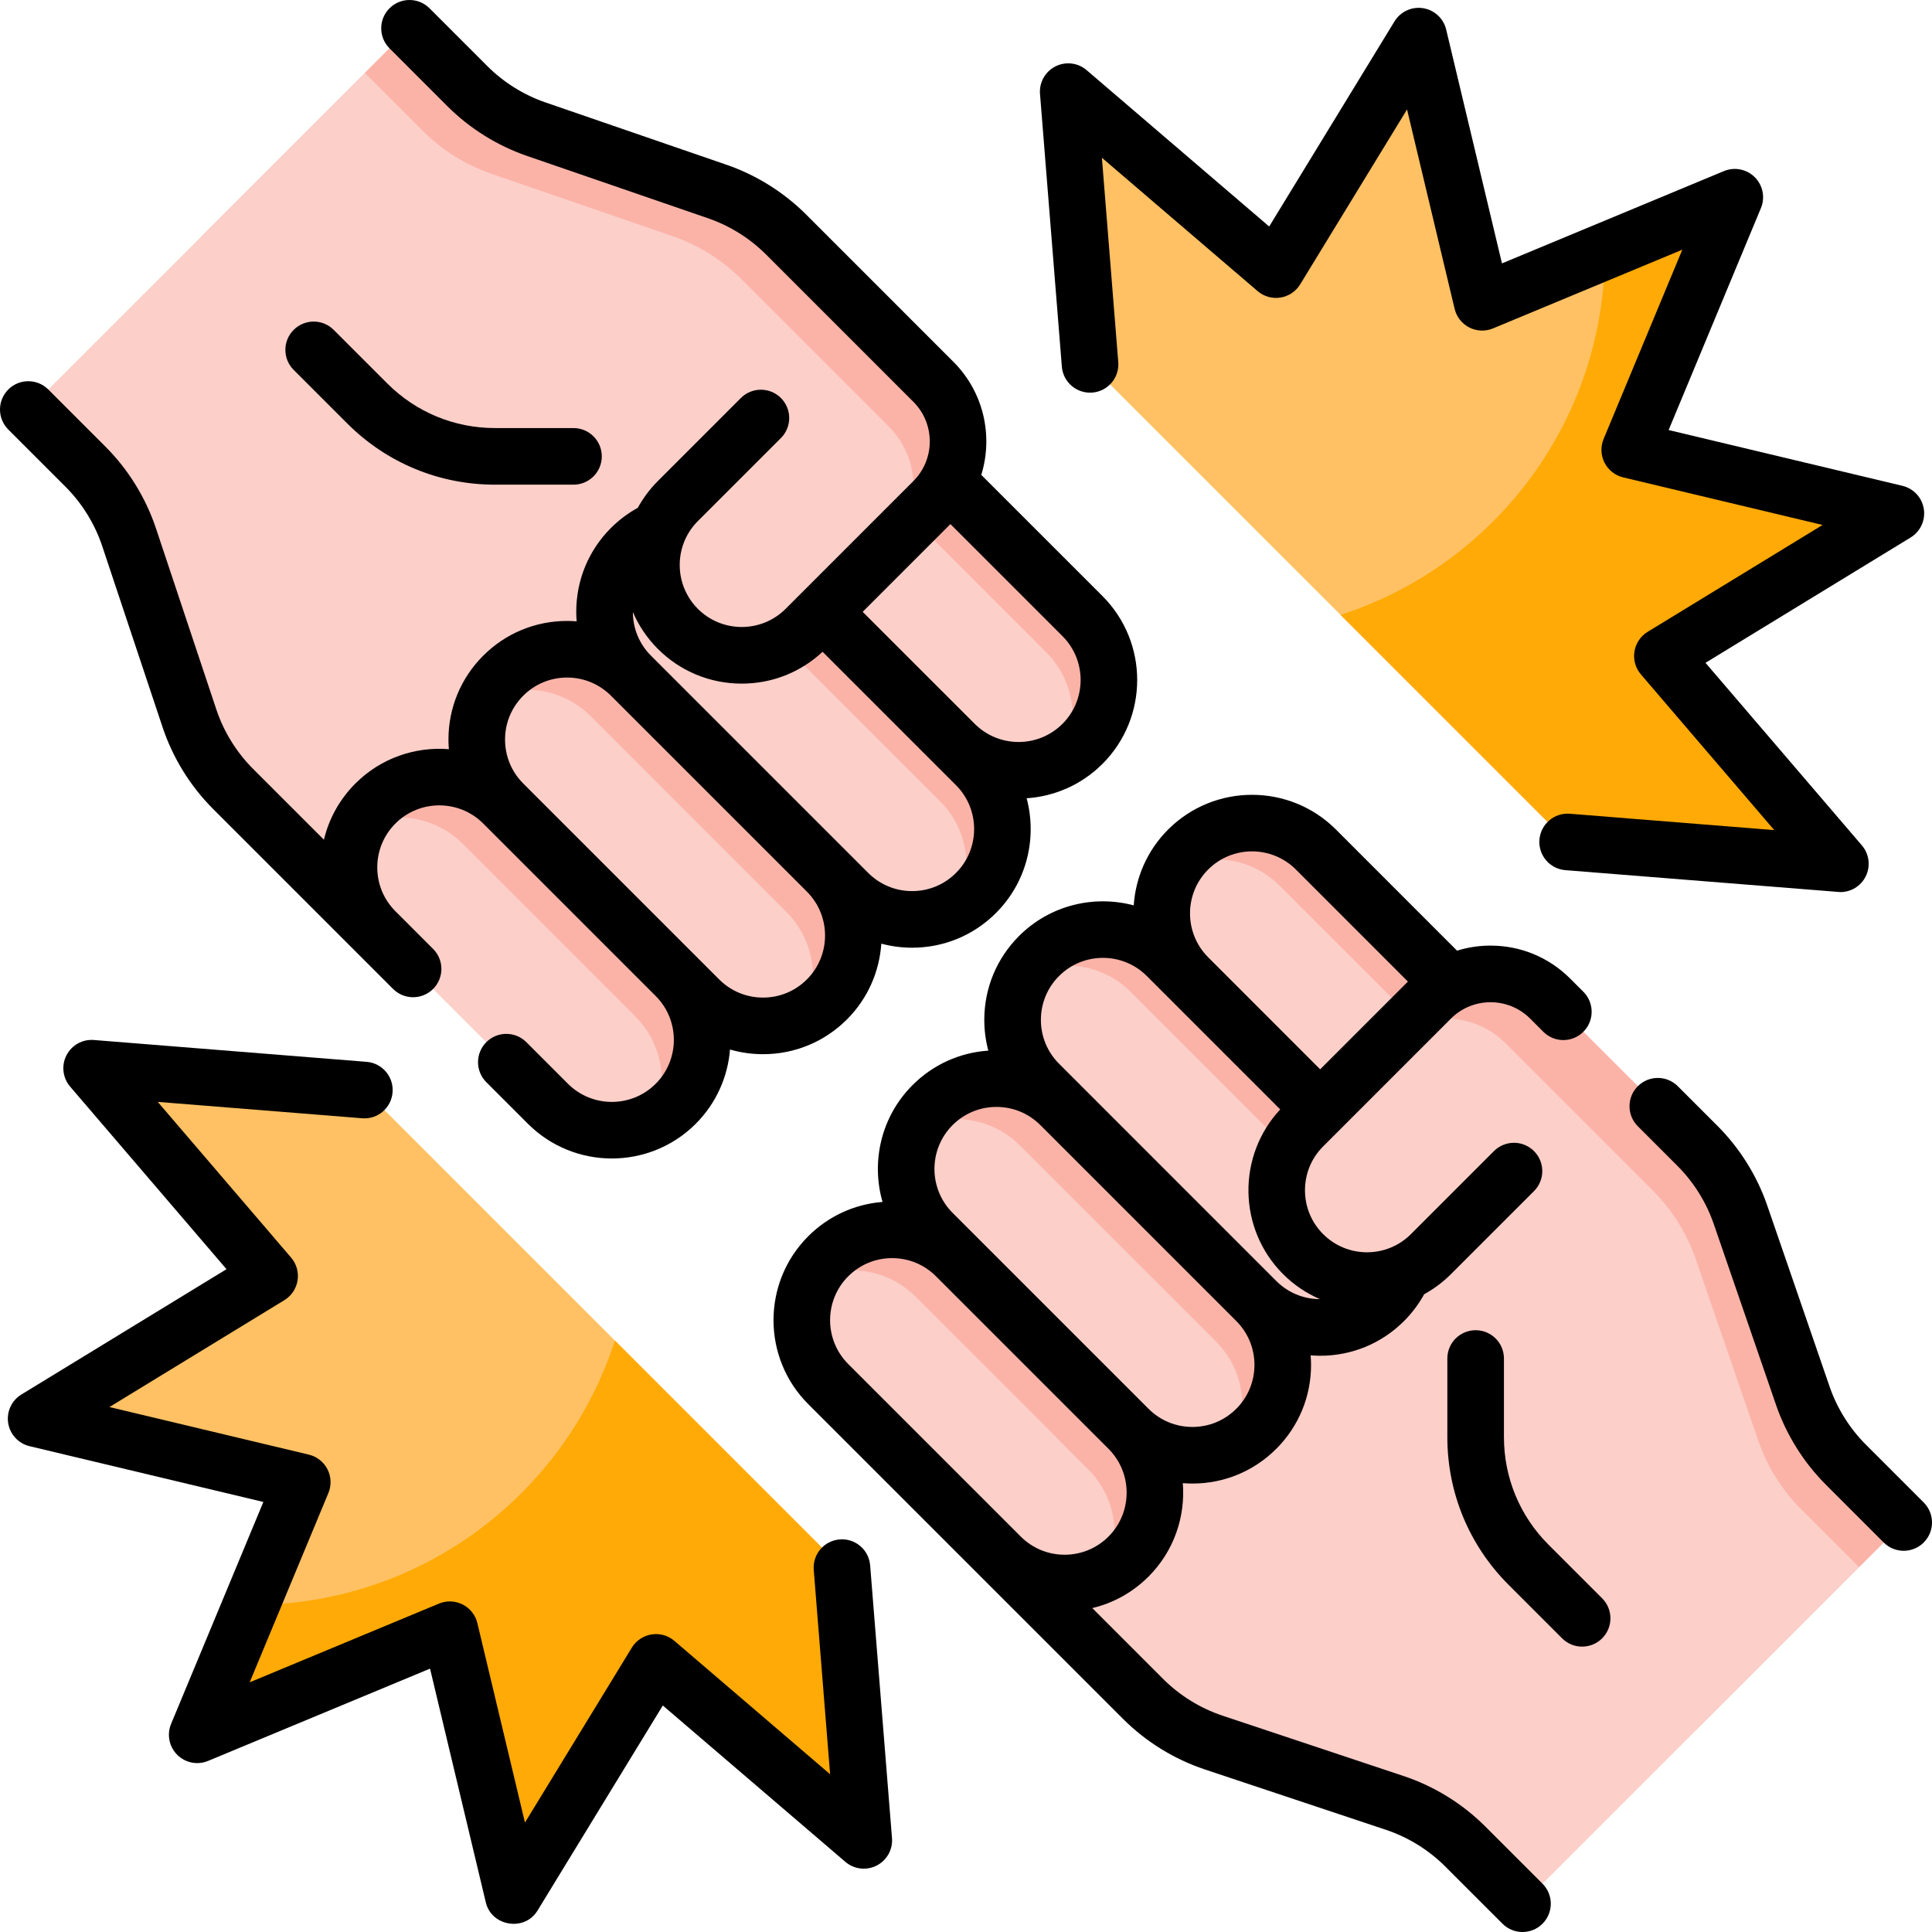 <svg width="298" height="298" viewBox="0 0 298 298" fill="none" xmlns="http://www.w3.org/2000/svg">
<g clip-path="url(#clip0_531_558)">
<path d="M223.722 151.783L202.972 131.034C197.53 125.591 188.706 125.591 183.263 131.034C177.82 136.476 177.82 145.301 183.263 150.743L179.978 147.458C174.535 142.016 165.711 142.016 160.269 147.458C154.826 152.901 154.826 161.725 160.269 167.168L163.554 170.453C158.111 165.01 149.287 165.01 143.844 170.453C138.402 175.895 138.402 184.719 143.844 190.162L147.458 193.775C142.015 188.333 133.191 188.333 127.748 193.775C122.306 199.218 122.306 208.042 127.748 213.484L144.501 230.237L176.31 262.046C179.37 265.106 183.1 267.411 187.205 268.78L215.125 278.086C219.23 279.455 222.96 281.76 226.02 284.82L234.835 293.635L293.635 234.836L284.717 225.918C281.723 222.924 279.45 219.286 278.072 215.282L268.465 187.377C267.087 183.373 264.814 179.736 261.82 176.741L239.106 154.028C234.94 149.862 228.652 149.115 223.722 151.783V151.783Z" fill="#FCCFC9"/>
<path d="M174.066 220.382L147.458 193.775C142.016 188.332 133.191 188.332 127.749 193.775C126.659 194.865 125.797 196.095 125.144 197.402C130.362 194.793 136.873 195.655 141.226 200.007L167.833 226.615C172.186 230.967 173.047 237.478 170.439 242.697C171.746 242.043 172.976 241.182 174.066 240.091C179.508 234.649 179.508 225.825 174.066 220.382Z" fill="#FBB3A8"/>
<path d="M193.775 200.673L163.554 170.453C158.112 165.01 149.287 165.01 143.845 170.453C142.754 171.543 141.893 172.773 141.239 174.081C146.458 171.473 152.968 172.334 157.32 176.687L187.541 206.907C191.893 211.259 192.755 217.77 190.147 222.988C191.454 222.335 192.684 221.473 193.775 220.383C199.218 214.94 199.218 206.116 193.775 200.673V200.673Z" fill="#FBB3A8"/>
<path d="M233.194 161.255L202.973 131.034C197.53 125.591 188.706 125.591 183.264 131.034C182.292 132.005 181.502 133.088 180.877 134.237C186.163 131.362 192.912 132.153 197.384 136.623L227.604 166.844C232.076 171.315 232.866 178.065 229.991 183.35C231.139 182.726 232.222 181.935 233.194 180.964C238.636 175.521 238.636 166.697 233.194 161.255Z" fill="#FBB3A8"/>
<path d="M210.237 177.643L180.016 147.422C174.574 141.98 165.75 141.98 160.307 147.422C159.336 148.394 158.545 149.476 157.921 150.625C163.206 147.75 169.956 148.541 174.427 153.011L204.648 183.232C209.119 187.703 209.91 194.453 207.034 199.739C208.183 199.114 209.266 198.324 210.237 197.352C215.68 191.91 215.68 183.086 210.237 177.643Z" fill="#FBB3A8"/>
<path d="M293.635 234.836L284.717 225.918C281.723 222.924 279.45 219.286 278.072 215.282L268.465 187.377C267.087 183.373 264.814 179.736 261.82 176.741L239.106 154.028C234.026 148.948 225.79 148.948 220.711 154.028L201.002 173.737C195.559 179.18 195.559 188.004 201.002 193.446C206.444 198.889 215.268 198.889 220.711 193.446L228.266 201.002L227.609 209.542V221.648C227.609 229.04 230.546 236.13 235.773 241.357L244.034 249.618L261.443 267.028L293.635 234.836Z" fill="#FCCFC9"/>
<path d="M284.718 225.918C281.723 222.924 279.451 219.286 278.072 215.282L268.466 187.377C267.088 183.373 264.815 179.736 261.82 176.741L239.107 154.028C234.027 148.948 225.791 148.948 220.711 154.028L213.823 160.916C218.903 155.836 227.139 155.836 232.218 160.916L254.932 183.63C257.927 186.624 260.199 190.262 261.578 194.266L271.184 222.171C272.563 226.175 274.835 229.812 277.83 232.807L286.747 241.724L293.635 234.836L284.718 225.918Z" fill="#FBB3A8"/>
<path d="M146.217 74.278L166.966 95.028C172.409 100.47 172.409 109.294 166.966 114.737C161.524 120.18 152.699 120.18 147.257 114.737L150.542 118.022C155.984 123.465 155.984 132.289 150.542 137.731C145.099 143.174 136.275 143.174 130.832 137.731L127.547 134.446C132.99 139.889 132.99 148.713 127.547 154.156C122.105 159.598 113.281 159.598 107.838 154.156L104.225 150.542C109.667 155.985 109.667 164.809 104.225 170.252C98.782 175.694 89.958 175.694 84.516 170.252L67.763 153.499L35.954 121.69C32.894 118.63 30.589 114.9 29.22 110.795L19.914 82.875C18.545 78.77 16.24 75.04 13.18 71.98L4.365 63.164L63.164 4.365L72.082 13.283C75.076 16.277 78.714 18.55 82.718 19.928L110.623 29.535C114.627 30.913 118.264 33.186 121.259 36.18L143.972 58.894C148.138 63.06 148.885 69.348 146.217 74.278V74.278Z" fill="#FCCFC9"/>
<path d="M77.618 123.934L104.226 150.542C109.668 155.984 109.668 164.809 104.226 170.251C103.135 171.341 101.906 172.203 100.598 172.856C103.207 167.638 102.346 161.127 97.993 156.774L71.386 130.167C67.033 125.814 60.522 124.953 55.303 127.562C55.957 126.254 56.819 125.024 57.909 123.934C63.351 118.492 72.175 118.492 77.618 123.934V123.934Z" fill="#FBB3A8"/>
<path d="M97.327 104.225L127.547 134.446C132.99 139.888 132.99 148.712 127.547 154.155C126.457 155.246 125.227 156.107 123.919 156.761C126.527 151.542 125.666 145.032 121.313 140.68L91.093 110.459C86.741 106.107 80.23 105.245 75.012 107.853C75.665 106.545 76.527 105.316 77.617 104.225C83.061 98.782 91.884 98.782 97.327 104.225V104.225Z" fill="#FBB3A8"/>
<path d="M136.745 64.806L166.966 95.027C172.409 100.47 172.409 109.294 166.966 114.736C165.995 115.708 164.912 116.498 163.763 117.123C166.638 111.837 165.847 105.088 161.377 100.616L131.156 70.395C126.685 65.924 119.935 65.134 114.65 68.009C115.274 66.861 116.065 65.778 117.036 64.806C122.479 59.364 131.303 59.364 136.745 64.806V64.806Z" fill="#FBB3A8"/>
<path d="M120.357 87.763L150.578 117.984C156.021 123.426 156.021 132.25 150.578 137.693C149.607 138.664 148.524 139.455 147.375 140.079C150.25 134.793 149.459 128.044 144.989 123.573L114.768 93.352C110.297 88.881 103.547 88.091 98.261 90.966C98.886 89.817 99.676 88.734 100.648 87.763C106.09 82.32 114.915 82.32 120.357 87.763V87.763Z" fill="#FBB3A8"/>
<path d="M63.164 4.365L72.082 13.283C75.076 16.277 78.713 18.55 82.718 19.928L110.623 29.535C114.627 30.913 118.264 33.186 121.259 36.18L143.972 58.894C149.052 63.974 149.052 72.21 143.972 77.289L124.263 96.998C118.82 102.441 109.996 102.441 104.554 96.998C99.111 91.556 99.111 82.732 104.554 77.289L96.998 69.734L88.458 70.391H76.352C68.96 70.391 61.87 67.454 56.643 62.227L48.383 53.967L30.973 36.557L63.164 4.365Z" fill="#FCCFC9"/>
<path d="M72.082 13.283C75.076 16.277 78.714 18.55 82.718 19.928L110.623 29.535C114.627 30.913 118.264 33.186 121.259 36.18L143.972 58.894C149.052 63.974 149.052 72.21 143.972 77.289L137.084 84.177C142.164 79.097 142.164 70.862 137.084 65.782L114.37 43.069C111.376 40.074 107.738 37.801 103.734 36.423L75.829 26.817C71.825 25.438 68.188 23.165 65.193 20.171L56.276 11.254L63.164 4.365L72.082 13.283Z" fill="#FBB3A8"/>
<path d="M168.135 56.202L164.766 14.136L196.818 41.587L218.819 5.575L228.614 46.623L267.58 30.42L251.377 69.386L292.426 79.181L256.413 101.182L283.865 133.234L241.798 129.865L168.135 56.202Z" fill="#FFC163"/>
<path d="M292.426 79.181L251.378 69.386L267.581 30.42L247.55 38.749C247.55 38.761 247.55 38.774 247.55 38.787C247.55 64.992 230.436 87.196 206.775 94.843L241.798 129.866L283.864 133.235L256.413 101.182L292.426 79.181Z" fill="#FFAA06"/>
<path d="M56.202 168.135L14.136 164.766L41.587 196.818L5.575 218.819L46.623 228.614L30.42 267.58L69.386 251.377L79.181 292.425L101.182 256.413L133.234 283.864L129.865 241.798L56.202 168.135Z" fill="#FFC163"/>
<path d="M79.181 292.425L69.386 251.377L30.42 267.58L38.749 247.55C38.762 247.55 38.774 247.55 38.787 247.55C64.992 247.55 87.197 230.436 94.843 206.775L129.866 241.798L133.235 283.864L101.182 256.413L79.181 292.425Z" fill="#FFAA06"/>
<path d="M229.107 281.733C225.587 278.213 221.23 275.52 216.506 273.945L188.586 264.639C185.142 263.49 181.965 261.527 179.398 258.959L168.477 248.038C171.735 247.264 174.726 245.606 177.153 243.179C181.095 239.236 182.854 233.93 182.442 228.766C182.932 228.805 183.424 228.829 183.921 228.829C188.809 228.829 193.406 226.925 196.862 223.469C200.318 220.012 202.223 215.416 202.223 210.528C202.223 210.033 202.198 209.543 202.159 209.055C202.646 209.094 203.136 209.118 203.63 209.118C208.527 209.118 213.124 207.214 216.577 203.752C217.811 202.513 218.847 201.13 219.673 199.626C221.153 198.814 222.545 197.786 223.798 196.533L236.609 183.722C238.314 182.017 238.314 179.253 236.609 177.549C234.904 175.844 232.14 175.844 230.436 177.549L217.625 190.36C213.892 194.091 207.82 194.092 204.089 190.36C202.281 188.553 201.286 186.149 201.286 183.592C201.286 181.036 202.281 178.632 204.089 176.825L223.798 157.115C227.167 153.745 232.65 153.745 236.02 157.115L238.05 159.146C239.754 160.851 242.518 160.851 244.223 159.147C245.928 157.442 245.929 154.678 244.224 152.974L242.193 150.942C238.912 147.661 234.549 145.854 229.909 145.854C228.13 145.854 226.392 146.121 224.74 146.634L206.058 127.947C198.923 120.812 187.313 120.812 180.177 127.947C176.924 131.2 175.159 135.383 174.872 139.649C168.762 138.017 161.966 139.587 157.181 144.372C153.725 147.828 151.821 152.425 151.821 157.313C151.821 158.936 152.035 160.526 152.443 162.054C148.027 162.351 143.917 164.208 140.758 167.366C135.886 172.238 134.343 179.196 136.124 185.392C131.793 185.737 127.767 187.583 124.661 190.689C117.526 197.825 117.526 209.435 124.661 216.572L151.27 243.179L173.225 265.133C176.745 268.654 181.103 271.347 185.826 272.921L213.745 282.228C217.19 283.376 220.367 285.34 222.934 287.907L231.75 296.722C232.602 297.575 233.719 298.001 234.836 298.001C235.953 298.001 237.071 297.575 237.923 296.722C239.628 295.017 239.628 292.253 237.923 290.549L229.107 281.733ZM186.351 134.12C190.081 130.388 196.153 130.387 199.885 134.119L217.163 151.402L203.629 164.937L186.351 147.654C182.62 143.922 182.62 137.851 186.351 134.12V134.12ZM163.355 150.544C167.086 146.812 173.158 146.812 176.889 150.544L197.466 171.122C190.787 178.289 190.933 189.551 197.915 196.533C199.598 198.216 201.532 199.497 203.595 200.386C201.047 200.377 198.658 199.386 196.862 197.586L163.355 164.078C161.547 162.271 160.552 159.868 160.552 157.311C160.552 154.755 161.547 152.352 163.355 150.544V150.544ZM146.932 173.539C148.739 171.731 151.143 170.736 153.7 170.736C156.256 170.736 158.659 171.731 160.467 173.539L190.688 203.76C192.496 205.567 193.492 207.971 193.492 210.528C193.492 213.085 192.496 215.488 190.688 217.296C188.881 219.103 186.477 220.099 183.921 220.099C181.364 220.099 178.961 219.103 177.153 217.296L146.932 187.075C143.2 183.343 143.2 177.27 146.932 173.539V173.539ZM130.836 196.862C132.643 195.054 135.047 194.058 137.604 194.058C140.161 194.058 142.564 195.054 144.372 196.862L170.979 223.469C174.711 227.201 174.711 233.273 170.979 237.005C169.172 238.812 166.768 239.808 164.211 239.808C161.655 239.808 159.251 238.812 157.444 237.004L130.836 210.397C127.104 206.665 127.104 200.594 130.836 196.862Z" fill="black"/>
<path d="M238.86 238.271C234.419 233.83 231.974 227.927 231.974 221.648V209.542C231.974 207.13 230.02 205.177 227.609 205.177C225.198 205.177 223.244 207.13 223.244 209.542V221.648C223.244 230.259 226.598 238.354 232.686 244.444L240.946 252.704C241.799 253.556 242.917 253.982 244.033 253.982C245.15 253.982 246.268 253.556 247.121 252.704C248.825 250.999 248.825 248.235 247.121 246.53L238.86 238.271Z" fill="black"/>
<path d="M296.722 231.75L287.804 222.832C285.294 220.322 283.355 217.22 282.2 213.862L272.593 185.957C271.008 181.354 268.351 177.1 264.906 173.655L258.794 167.544C257.09 165.839 254.326 165.839 252.621 167.544C250.917 169.249 250.917 172.013 252.622 173.717L258.733 179.828C261.244 182.339 263.183 185.442 264.338 188.799L273.945 216.704C275.531 221.309 278.189 225.563 281.631 229.005L290.548 237.922C291.401 238.775 292.518 239.201 293.635 239.201C294.752 239.201 295.87 238.775 296.722 237.923C298.427 236.219 298.427 233.455 296.722 231.75V231.75Z" fill="black"/>
<path d="M10.094 75.067C12.661 77.634 14.625 80.811 15.773 84.255L25.079 112.174C26.654 116.898 29.347 121.256 32.867 124.776L60.63 152.539C62.336 154.243 65.099 154.243 66.804 152.539C68.509 150.833 68.509 148.07 66.804 146.365L60.996 140.557C59.188 138.75 58.192 136.346 58.192 133.789C58.192 131.232 59.188 128.829 60.996 127.021C64.728 123.289 70.801 123.291 74.531 127.021L101.138 153.629C104.87 157.36 104.87 163.433 101.138 167.165C97.408 170.896 91.334 170.897 87.603 167.165L81.186 160.747C79.48 159.043 76.717 159.043 75.012 160.747C73.307 162.453 73.307 165.216 75.012 166.921L81.43 173.338C84.998 176.906 89.685 178.689 94.371 178.689C99.058 178.689 103.744 176.906 107.312 173.338C110.502 170.148 112.262 166.063 112.599 161.884C114.234 162.355 115.944 162.603 117.693 162.603C122.582 162.603 127.178 160.699 130.635 157.242C133.884 153.993 135.648 149.815 135.939 145.555C137.469 145.964 139.062 146.179 140.689 146.179C145.576 146.179 150.173 144.275 153.629 140.819C158.414 136.034 159.985 129.238 158.353 123.128C162.618 122.841 166.801 121.075 170.054 117.823C177.189 110.687 177.189 99.078 170.053 91.941L151.357 73.25C153.201 67.287 151.77 60.52 147.058 55.807L124.345 33.093C120.901 29.649 116.647 26.992 112.043 25.407L84.14 15.8C80.781 14.645 77.678 12.706 75.168 10.195L66.251 1.278C64.546 -0.427 61.782 -0.426 60.078 1.279C58.374 2.984 58.373 5.748 60.078 7.452L68.995 16.368C72.437 19.811 76.691 22.469 81.297 24.055L109.202 33.662C112.559 34.817 115.661 36.755 118.172 39.267L140.885 61.98C144.255 65.349 144.255 70.832 140.885 74.201L121.176 93.911C117.445 97.643 111.372 97.643 107.641 93.911C103.909 90.179 103.909 84.106 107.641 80.375L120.452 67.564C122.157 65.859 122.157 63.095 120.452 61.39C118.747 59.686 115.983 59.686 114.278 61.39L101.467 74.202C100.215 75.455 99.187 76.847 98.374 78.327C96.87 79.152 95.486 80.189 94.244 81.426C90.787 84.876 88.883 89.473 88.883 94.369C88.883 94.864 88.907 95.353 88.945 95.84C88.458 95.802 87.968 95.777 87.473 95.777C82.584 95.777 77.988 97.681 74.531 101.137C71.075 104.594 69.171 109.19 69.171 114.079C69.171 114.575 69.196 115.068 69.235 115.558C64.071 115.144 58.764 116.905 54.823 120.846C52.395 123.274 50.737 126.264 49.963 129.522L39.041 118.601C36.474 116.034 34.51 112.857 33.362 109.413L24.055 81.494C22.48 76.771 19.787 72.413 16.267 68.894L7.452 60.078C5.747 58.373 2.983 58.374 1.279 60.078C-0.427 61.783 -0.427 64.547 1.278 66.251L10.094 75.067ZM146.598 80.837L163.88 98.115C167.612 101.847 167.612 107.919 163.88 111.649C160.149 115.381 154.078 115.381 150.346 111.649L133.063 94.372L146.598 80.837ZM114.409 105.445C119.08 105.445 123.48 103.704 126.879 100.534L147.456 121.111C151.187 124.842 151.187 130.914 147.456 134.645C145.649 136.453 143.245 137.448 140.689 137.448C138.132 137.448 135.729 136.453 133.921 134.645L100.411 101.135C98.615 99.342 97.624 96.954 97.614 94.406C98.503 96.469 99.784 98.403 101.467 100.086C104.924 103.542 109.52 105.445 114.409 105.445V105.445ZM77.901 114.08C77.901 111.523 78.897 109.12 80.704 107.311C82.512 105.504 84.915 104.508 87.472 104.508C90.029 104.508 92.432 105.504 94.24 107.312L124.461 137.533C128.193 141.264 128.193 147.337 124.461 151.068C122.654 152.876 120.25 153.872 117.693 153.872C115.136 153.872 112.733 152.876 110.925 151.068L80.704 120.847C78.897 119.039 77.901 116.636 77.901 114.08V114.08Z" fill="black"/>
<path d="M53.557 65.314C59.646 71.403 67.742 74.757 76.352 74.757H88.458C90.87 74.757 92.823 72.803 92.823 70.391C92.823 67.98 90.87 66.026 88.458 66.026H76.352C70.074 66.026 64.17 63.581 59.73 59.141L51.47 50.88C49.764 49.176 47.001 49.176 45.296 50.88C43.591 52.585 43.591 55.349 45.296 57.054L53.557 65.314Z" fill="black"/>
<path d="M163.784 56.55C163.976 58.953 166.08 60.744 168.484 60.553C170.887 60.361 172.679 58.257 172.486 55.853L169.962 24.333L193.979 44.903C194.95 45.734 196.237 46.1 197.501 45.898C198.765 45.698 199.877 44.954 200.544 43.863L217.029 16.879L224.368 47.637C224.665 48.881 225.493 49.932 226.633 50.513C227.773 51.094 229.11 51.146 230.291 50.654L259.488 38.513L247.348 67.711C246.856 68.892 246.908 70.229 247.488 71.369C248.069 72.508 249.12 73.336 250.364 73.633L281.122 80.972L254.138 97.457C253.047 98.124 252.303 99.236 252.103 100.5C251.902 101.763 252.266 103.051 253.099 104.022L273.668 128.039L242.148 125.515C239.739 125.318 237.64 127.116 237.448 129.518C237.256 131.921 239.048 134.025 241.451 134.217C241.451 134.217 283.751 137.6 283.867 137.6C285.498 137.6 287.007 136.688 287.756 135.217C288.558 133.641 288.331 131.738 287.182 130.395L263.064 102.236L294.703 82.907C296.211 81.986 297.015 80.245 296.738 78.5C296.462 76.754 295.16 75.347 293.44 74.936L257.377 66.331L271.612 32.097C272.291 30.465 271.918 28.585 270.668 27.334C269.419 26.085 267.538 25.711 265.905 26.39L231.671 40.625L223.065 4.561C222.654 2.841 221.248 1.539 219.501 1.263C217.757 0.985 216.016 1.79 215.094 3.298L195.765 34.937L167.606 10.82C166.263 9.669 164.359 9.444 162.784 10.246C161.209 11.049 160.274 12.722 160.415 14.484L163.784 56.55Z" fill="black"/>
<path d="M134.216 241.45C134.025 239.047 131.924 237.252 129.517 237.447C127.114 237.639 125.322 239.743 125.515 242.147L128.039 273.667L104.022 253.097C103.05 252.265 101.762 251.898 100.499 252.102C99.236 252.302 98.124 253.046 97.457 254.137L80.972 281.121L73.632 250.363C73.335 249.119 72.508 248.068 71.368 247.487C70.228 246.906 68.892 246.855 67.71 247.346L38.513 259.487L50.653 230.289C51.144 229.108 51.093 227.771 50.512 226.631C49.931 225.492 48.88 224.664 47.636 224.367L16.878 217.028L43.862 200.543C44.954 199.876 45.698 198.764 45.898 197.5C46.099 196.237 45.734 194.949 44.902 193.978L24.332 169.961L55.853 172.485C58.271 172.686 60.361 170.886 60.552 168.482C60.745 166.079 58.953 163.975 56.55 163.783L14.483 160.414C12.716 160.273 11.048 161.208 10.246 162.783C9.443 164.359 9.67 166.262 10.819 167.605L34.937 195.764L3.298 215.094C1.79 216.016 0.986 217.756 1.263 219.501C1.54 221.248 2.842 222.654 4.561 223.065L40.624 231.67L26.389 265.904C25.711 267.536 26.083 269.416 27.333 270.667C28.583 271.916 30.463 272.291 32.096 271.611L66.33 257.376L74.935 293.439C75.819 297.141 80.918 297.957 82.906 294.702L102.235 263.063L130.394 287.181C131.738 288.331 133.641 288.557 135.216 287.755C136.791 286.952 137.726 285.279 137.585 283.517L134.216 241.45Z" fill="black"/>
</g>
<defs>
<clipPath id="clip0_531_558">
<rect width="298" height="298" fill="white"/>
</clipPath>
</defs>
</svg>
